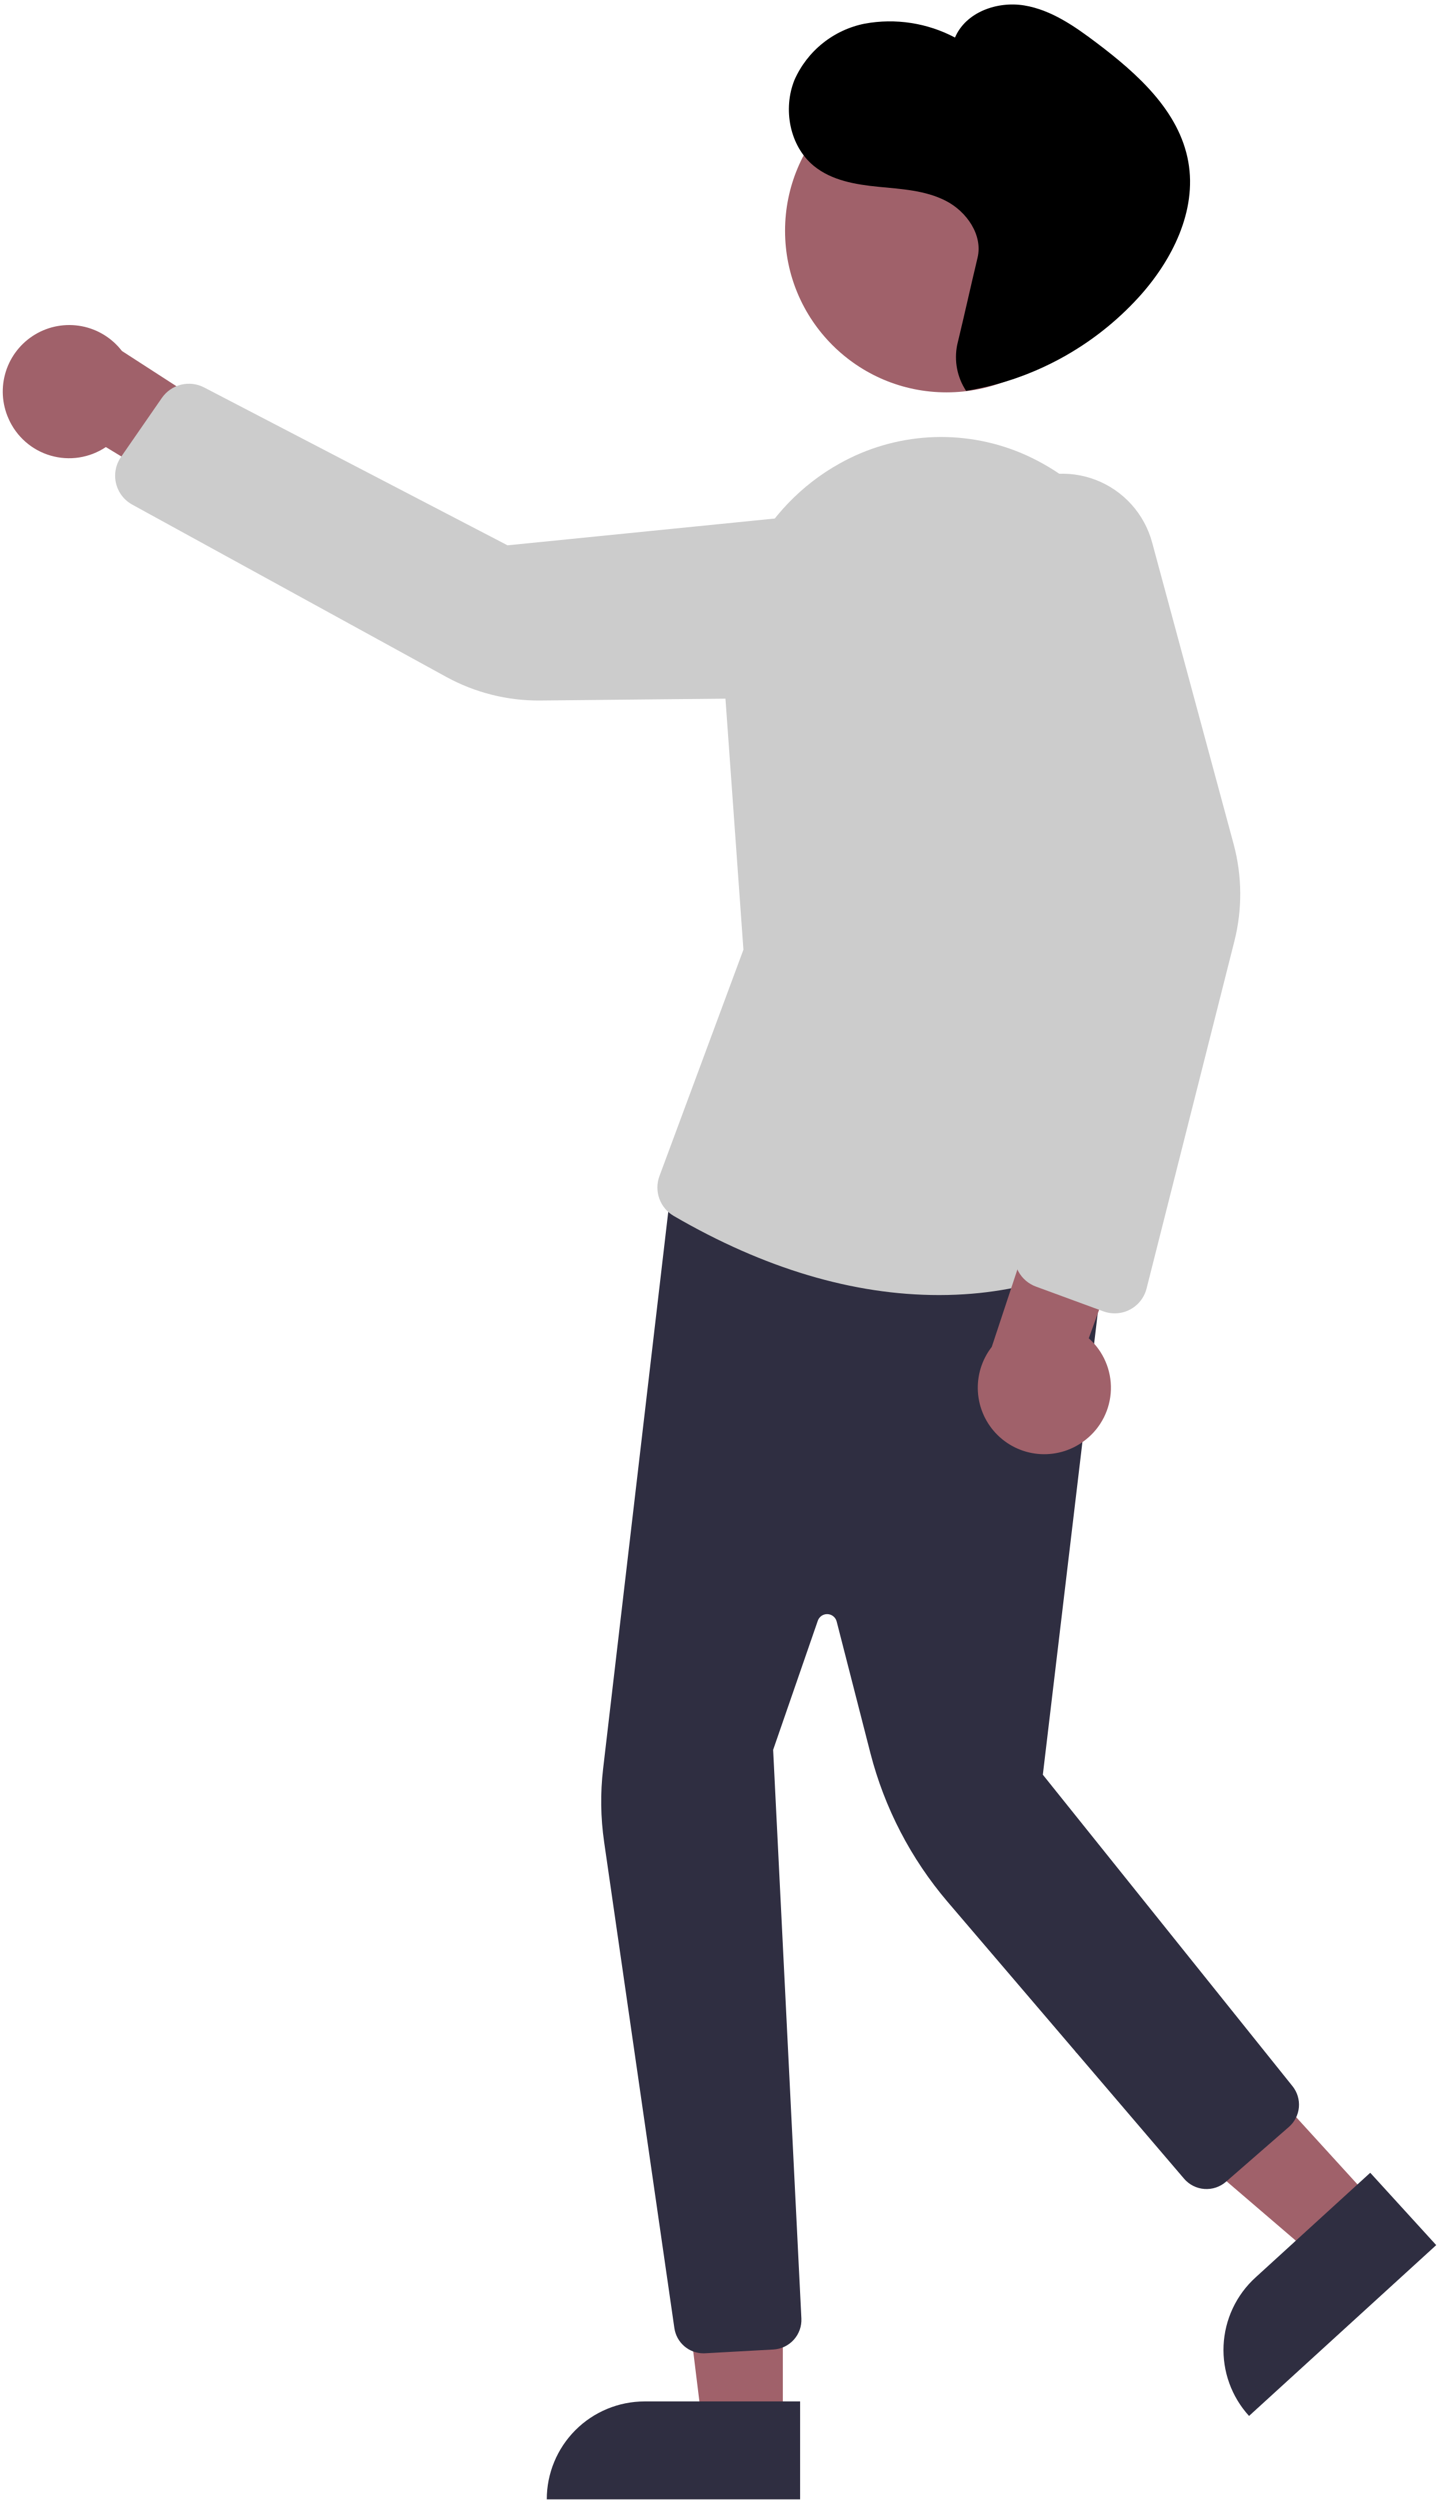<svg width="219" height="380" viewBox="0 0 219 380" fill="none" xmlns="http://www.w3.org/2000/svg">
<path d="M119.057 368.529L106.798 368.528L100.965 321.24L119.06 321.241L119.057 368.529Z" fill="#A0616A"/>
<path d="M98.04 365.025H121.684V379.912H83.154C83.154 377.957 83.539 376.021 84.287 374.215C85.035 372.409 86.131 370.768 87.514 369.386C88.896 368.003 90.537 366.907 92.343 366.159C94.15 365.41 96.085 365.025 98.04 365.025Z" fill="#2F2E41"/>
<path d="M208.811 334.625L199.753 342.888L163.573 311.885L176.941 299.69L208.811 334.625Z" fill="#A0616A"/>
<path d="M190.923 346.202L208.391 330.267L218.424 341.265L189.958 367.233C188.641 365.789 187.621 364.099 186.956 362.26C186.291 360.422 185.996 358.47 186.085 356.517C186.175 354.565 186.648 352.648 187.478 350.878C188.308 349.108 189.479 347.519 190.923 346.202Z" fill="#2F2E41"/>
<path d="M107.002 357.714C105.92 357.718 104.874 357.329 104.057 356.62C103.239 355.911 102.707 354.93 102.558 353.858L91.875 279.969C91.342 276.284 91.292 272.546 91.724 268.848L102.136 179.873L168.634 185.457L158.598 269.762L196.564 317.102C197.293 318.007 197.643 319.161 197.54 320.319C197.436 321.477 196.887 322.55 196.009 323.311L186.45 331.636C186.001 332.027 185.48 332.325 184.916 332.512C184.352 332.7 183.756 332.775 183.164 332.731C182.571 332.687 181.992 332.526 181.462 332.258C180.931 331.989 180.459 331.618 180.073 331.166L144.099 289.069C138.53 282.535 134.523 274.82 132.38 266.507L127.244 246.478C127.164 246.165 126.985 245.887 126.735 245.684C126.484 245.481 126.175 245.365 125.852 245.352C125.53 245.338 125.212 245.429 124.946 245.611C124.68 245.793 124.479 246.055 124.374 246.36L117.581 265.983L121.878 352.415C121.935 353.601 121.52 354.762 120.726 355.645C119.931 356.529 118.82 357.062 117.634 357.131L107.261 357.707C107.174 357.712 107.088 357.714 107.002 357.714Z" fill="#2F2E41"/>
<path d="M143.954 59.642C157.519 59.642 168.515 48.645 168.515 35.081C168.515 21.516 157.519 10.52 143.954 10.52C130.39 10.52 119.393 21.516 119.393 35.081C119.393 48.645 130.39 59.642 143.954 59.642Z" fill="#A0616A"/>
<path d="M1.297 63.636C1.887 64.983 2.766 66.183 3.87 67.153C4.975 68.124 6.278 68.84 7.69 69.251C9.101 69.663 10.585 69.761 12.038 69.537C13.491 69.313 14.877 68.773 16.099 67.955L48.302 87.465L45.8 70.965L18.542 53.35C17.032 51.389 14.855 50.049 12.424 49.585C9.993 49.122 7.476 49.566 5.351 50.834C3.225 52.102 1.638 54.105 0.891 56.465C0.144 58.824 0.288 61.376 1.297 63.636V63.636Z" fill="#A0616A"/>
<path d="M142.813 196.856C129.768 196.857 116.193 192.81 102.465 184.827C101.445 184.235 100.668 183.301 100.27 182.191C99.873 181.081 99.882 179.866 100.294 178.762L113.063 144.355L110.159 103.815C109.171 90.024 116.046 76.934 127.674 70.465C131.845 68.125 136.493 66.762 141.267 66.479C146.042 66.197 150.818 67.002 155.236 68.834C159.974 70.829 164.198 73.873 167.589 77.738C170.98 81.602 173.449 86.186 174.812 91.144L178.91 105.404C183.882 122.847 183.31 141.403 177.273 158.506L165.398 191.847L165.09 192.031C165.009 192.08 156.86 196.855 142.813 196.856Z" fill="#CCCCCC"/>
<path d="M18.345 75.082C17.79 74.249 17.499 73.268 17.509 72.267C17.518 71.266 17.828 70.291 18.398 69.469L24.621 60.48C25.315 59.481 26.349 58.769 27.53 58.476C28.711 58.184 29.958 58.331 31.038 58.891L77.189 82.891L128.11 77.787C131.316 77.482 134.53 78.273 137.228 80.031C139.926 81.79 141.948 84.411 142.964 87.467C143.654 89.578 143.836 91.823 143.497 94.019C143.158 96.214 142.306 98.299 141.011 100.104C139.715 101.909 138.013 103.383 136.042 104.407C134.07 105.432 131.885 105.977 129.664 106L82.179 106.482C77.181 106.53 72.254 105.294 67.87 102.893L20.105 76.699C19.396 76.309 18.793 75.755 18.345 75.082V75.082Z" fill="#CCCCCC"/>
<path d="M165.12 218.838C166.275 217.929 167.216 216.777 167.878 215.464C168.54 214.152 168.906 212.71 168.95 211.24C168.994 209.771 168.715 208.31 168.133 206.96C167.552 205.609 166.681 204.403 165.583 203.426L177.576 170.411L161.037 173.922L150.832 204.73C149.313 206.684 148.563 209.127 148.725 211.597C148.886 214.067 149.948 216.391 151.71 218.13C153.471 219.869 155.809 220.902 158.28 221.032C160.752 221.163 163.185 220.382 165.12 218.838V218.838Z" fill="#A0616A"/>
<path d="M169.522 199.636C168.936 199.636 168.354 199.533 167.804 199.331L157.541 195.564C156.4 195.144 155.45 194.322 154.87 193.252C154.291 192.182 154.12 190.938 154.391 189.752L166.031 139.053L148.301 91.046C147.2 88.02 147.158 84.71 148.183 81.656C149.207 78.603 151.237 75.988 153.94 74.238C155.811 73.04 157.938 72.299 160.148 72.076C162.359 71.853 164.591 72.154 166.663 72.954C168.735 73.755 170.59 75.032 172.077 76.683C173.563 78.334 174.64 80.312 175.22 82.457L187.612 128.298C188.914 133.124 188.956 138.203 187.733 143.05L174.374 195.863C174.102 196.942 173.477 197.899 172.599 198.582C171.721 199.266 170.64 199.637 169.527 199.636H169.522V199.636Z" fill="#CCCCCC"/>
<path d="M145.576 52.411C146.822 47.243 147.437 44.342 148.671 39.171C149.497 35.708 147.004 32.162 143.876 30.543C140.747 28.925 137.121 28.739 133.625 28.396C130.13 28.054 126.463 27.443 123.739 25.195C120.082 22.176 119.036 16.553 120.835 12.131C121.801 9.957 123.275 8.047 125.132 6.562C126.99 5.076 129.178 4.058 131.511 3.594C136.194 2.738 141.029 3.482 145.238 5.708C146.886 1.834 151.664 0.15 155.768 0.826C159.873 1.501 163.438 3.993 166.774 6.512C172.978 11.195 179.343 16.873 180.72 24.594C182.05 32.05 178.268 39.575 173.209 45.149C166.306 52.729 157.045 57.755 146.927 59.411C146.253 58.391 145.787 57.247 145.555 56.046C145.323 54.845 145.33 53.61 145.576 52.411V52.411Z" fill="black"/>
</svg>
